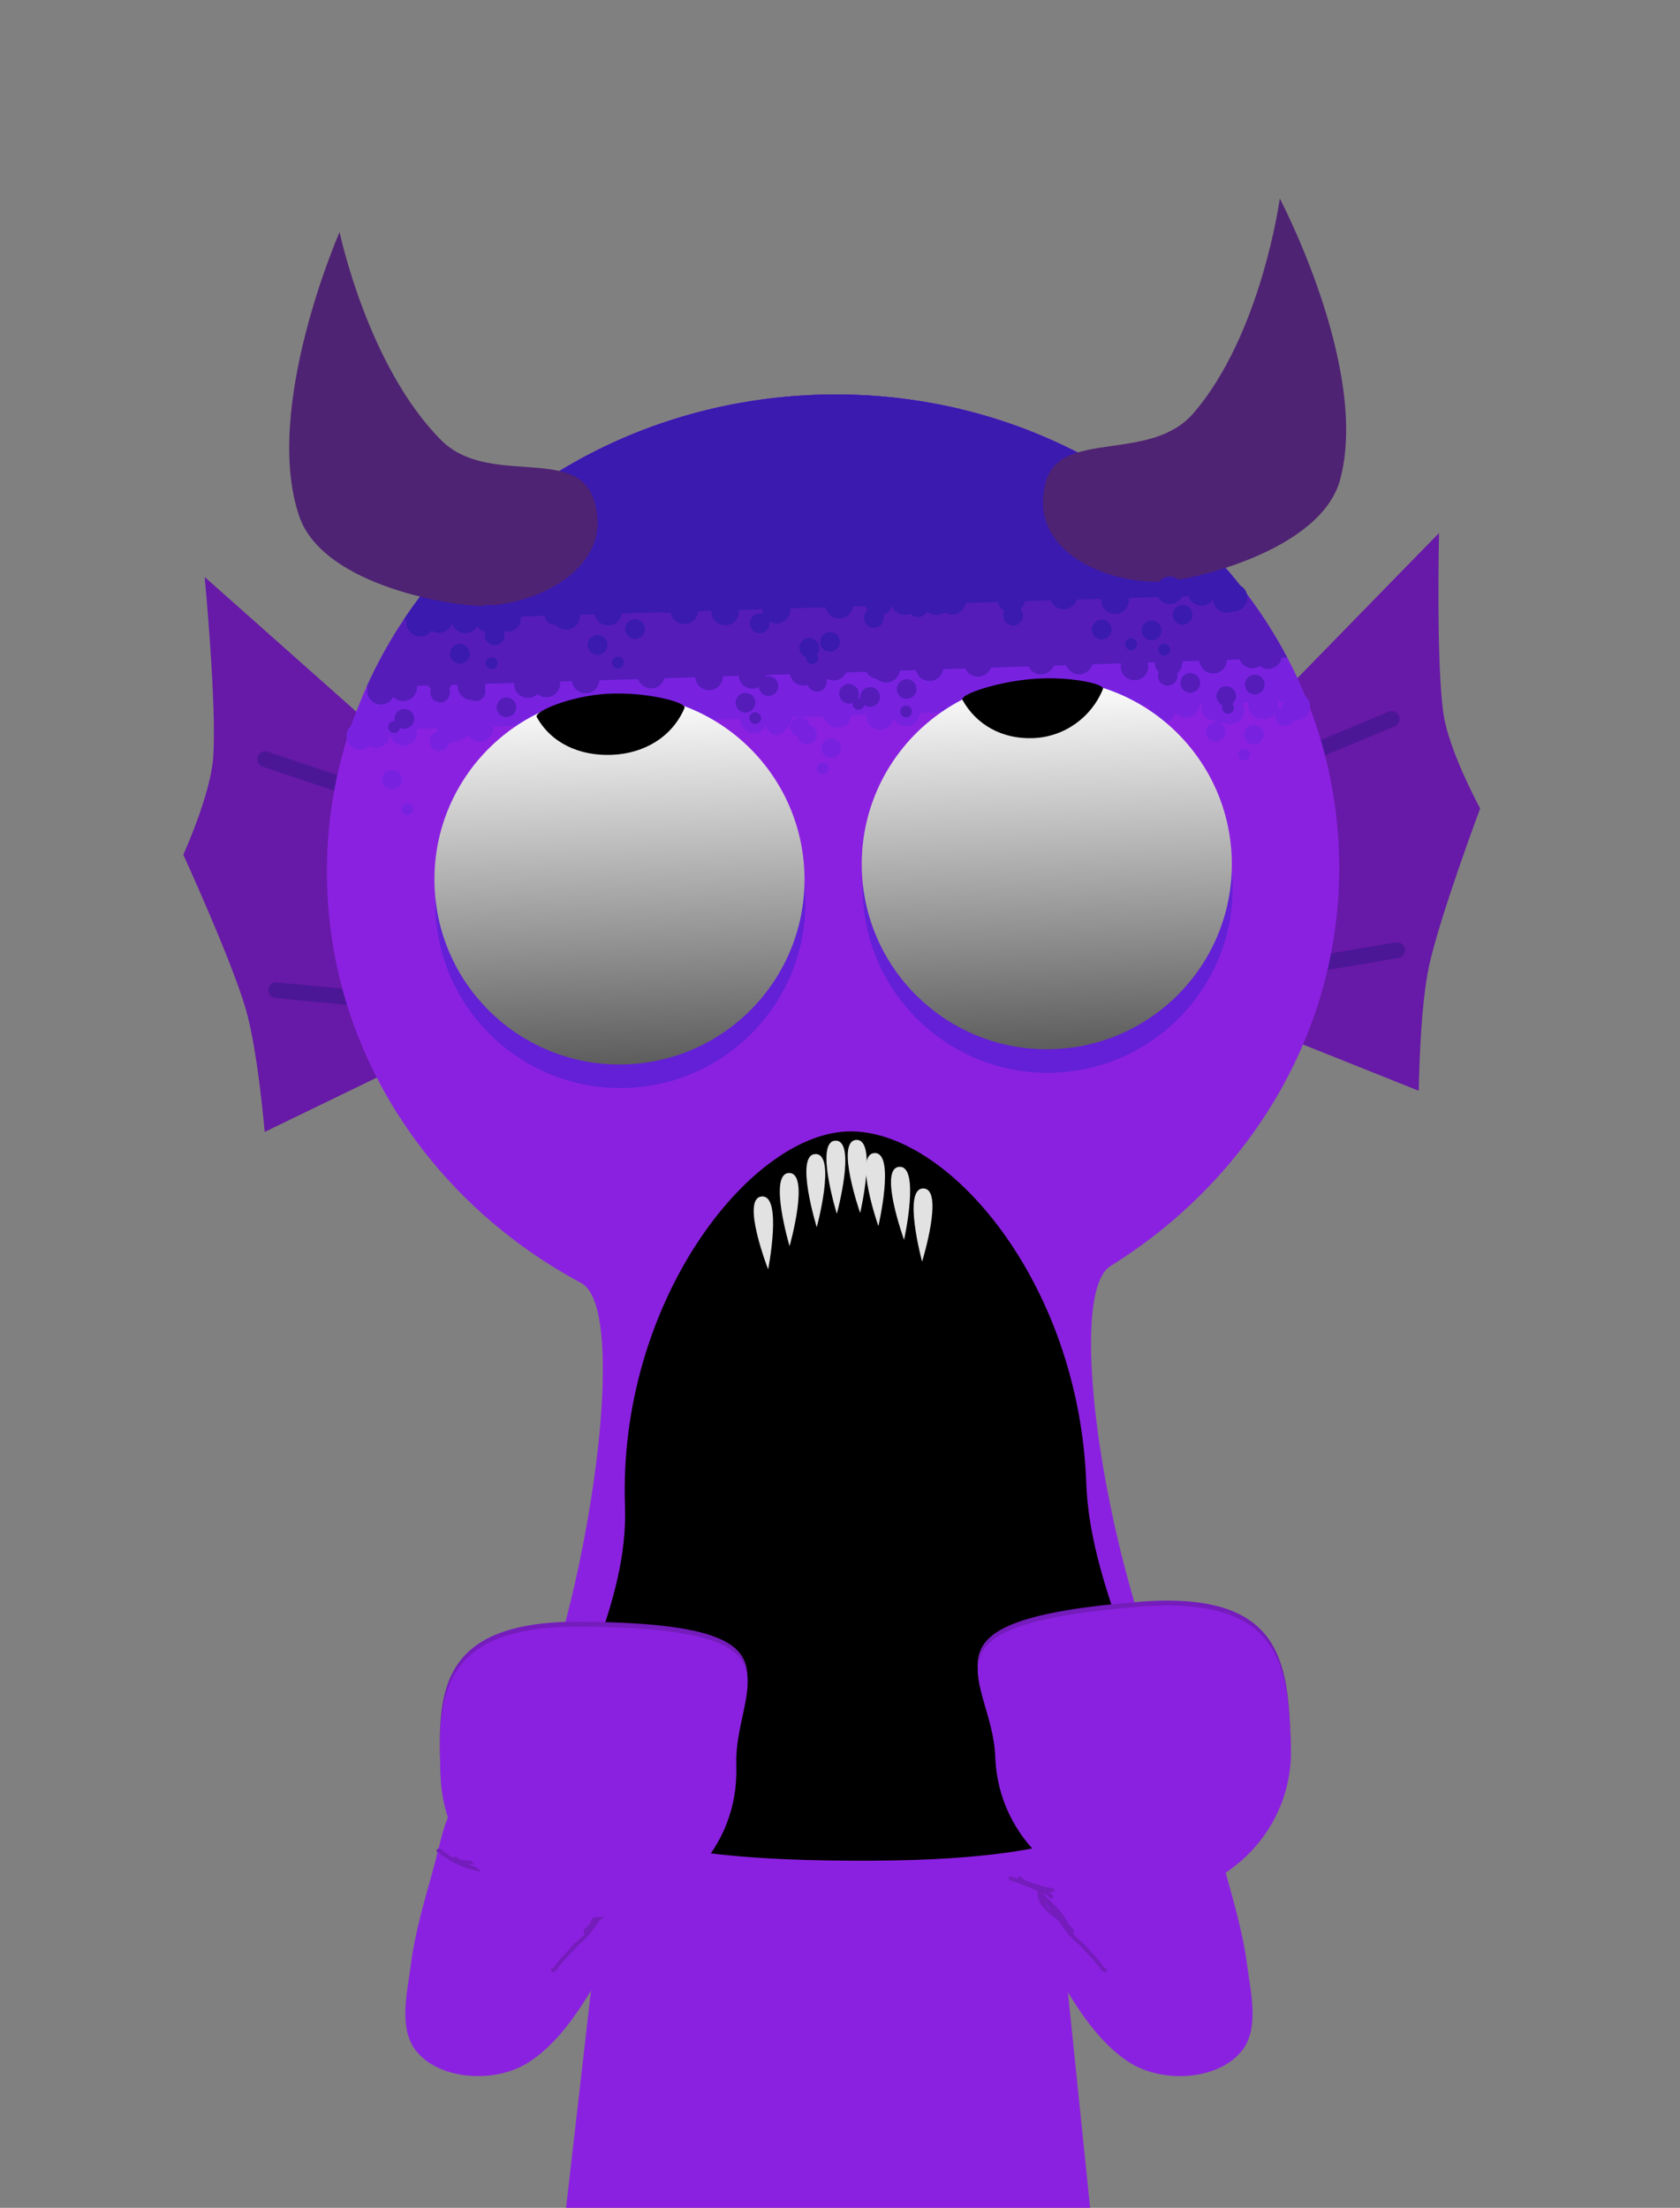 <svg version="1.1" xmlns="http://www.w3.org/2000/svg" xmlns:xlink="http://www.w3.org/1999/xlink" width="213.182" height="280.185" viewBox="0,0,213.182,280.185"><rect x="0" y="0" width="213.182" height="280.185" fill="#808080" stroke="none"/><defs><linearGradient x1="292.295" y1="127.031" x2="293.969" y2="173.963" gradientUnits="userSpaceOnUse" id="color-1"><stop offset="0" stop-color="#ffffff"/><stop offset="1" stop-color="#5d5d5d"/></linearGradient><linearGradient x1="346.519" y1="125.097" x2="348.193" y2="172.029" gradientUnits="userSpaceOnUse" id="color-2"><stop offset="0" stop-color="#ffffff"/><stop offset="1" stop-color="#5d5d5d"/></linearGradient></defs><g transform="translate(-214.524,-38.888)"><g stroke-miterlimit="10"><path d="M272.11,268.261c0.691,-2.745 3.736,-4.813 7.386,-4.813c3.235,0 5.994,1.624 7.061,3.904c0.026,0.072 0.055,0.141 0.091,0.206c0.343,0.622 6.733,-1.095 7.525,-0.843c2.35,0.749 3.724,2.883 4.721,4.735c1.238,2.302 -2.897,8.991 -4.22,11.081c-3.445,5.445 -7.015,14.217 -13.094,18.09c-4.361,2.779 -11.571,2.223 -14.419,-1.681c-2.096,-2.873 -0.891,-7.628 -0.515,-10.639c0.494,-3.951 1.659,-7.911 2.737,-11.79c1.149,-4.132 1.39,-6.407 2.725,-8.25z" fill="#8b21e0" stroke="none" stroke-width="0.5" stroke-linecap="butt"/><path d="M370.042,276.511c1.078,3.879 2.243,7.839 2.737,11.79c0.377,3.011 1.581,7.767 -0.515,10.639c-2.848,3.904 -10.058,4.46 -14.419,1.681c-6.079,-3.873 -9.649,-12.646 -13.094,-18.09c-1.322,-2.089 -5.458,-8.779 -4.22,-11.081c0.997,-1.853 2.372,-3.987 4.721,-4.735c0.792,-0.252 7.183,1.465 7.525,0.843c0.036,-0.065 0.065,-0.134 0.091,-0.206c1.067,-2.28 3.826,-3.904 7.061,-3.904c3.651,0 6.695,2.068 7.386,4.813c1.335,1.843 1.576,4.118 2.725,8.25z" fill="#8b21e0" stroke="none" stroke-width="0.5" stroke-linecap="butt"/><g stroke-linecap="butt"><path d="M286.352,319.072l15.143,-131.842l37.783,-0.158l13.574,132z" fill="#8b21e0" stroke="#000000" stroke-width="0"/><path d="M296.017,234.925c2.083,-18.14 5.478,-47.695 5.478,-47.695l37.783,-0.158c0,0 3.048,29.645 4.918,47.825c0.027,0.267 -48.239,0.548 -48.179,0.028z" fill="#7822e0" stroke="#000000" stroke-width="0"/><path d="M297.131,225.22c1.778,-15.479 4.363,-37.99 4.363,-37.99l37.783,-0.158c0,0 2.36,22.946 3.971,38.614c0.012,0.121 -46.151,-0.174 -46.117,-0.466z" fill="#551cba" stroke="#000000" stroke-width="0"/><path d="M298.099,216.799c1.472,-12.819 3.396,-29.569 3.396,-29.569l37.783,-0.158c0,0 1.798,17.489 3.155,30.684c0.006,0.055 -44.352,-0.805 -44.335,-0.958z" fill="#3a1aaf" stroke="#000000" stroke-width="0"/><path d="M298.125,217c0,-0.579 0.281,-1.092 0.714,-1.411c0.319,-0.433 0.832,-0.714 1.411,-0.714c0.967,0 1.75,0.783 1.75,1.75c0,0.579 -0.281,1.092 -0.714,1.411c-0.319,0.433 -0.832,0.714 -1.411,0.714c-0.967,0 -1.75,-0.783 -1.75,-1.75z" fill="#3a1aaf" stroke="none" stroke-width="0.5"/><path d="M338.5,217.625c0,-0.967 0.783,-1.75 1.75,-1.75c0.967,0 1.75,0.783 1.75,1.75c0,0.967 -0.783,1.75 -1.75,1.75c-0.967,0 -1.75,-0.783 -1.75,-1.75z" fill="#3a1aaf" stroke="none" stroke-width="0.5"/><path d="M331.75,217c0,-0.967 0.783,-1.75 1.75,-1.75c0.967,0 1.75,0.783 1.75,1.75c0,0.967 -0.783,1.75 -1.75,1.75c-0.967,0 -1.75,-0.783 -1.75,-1.75z" fill="#3a1aaf" stroke="none" stroke-width="0.5"/><path d="M325.5,217.5c0,-0.967 0.783,-1.75 1.75,-1.75c0.22,0 0.431,0.041 0.625,0.115c0.194,-0.074 0.405,-0.115 0.625,-0.115c0.967,0 1.75,0.783 1.75,1.75c0,0.967 -0.783,1.75 -1.75,1.75c-0.22,0 -0.431,-0.041 -0.625,-0.115c-0.194,0.074 -0.405,0.115 -0.625,0.115c-0.967,0 -1.75,-0.783 -1.75,-1.75z" fill="#3a1aaf" stroke="none" stroke-width="0.5"/><path d="M317,217.375c0,-0.967 0.783,-1.75 1.75,-1.75c0.22,0 0.431,0.041 0.625,0.115c0.194,-0.074 0.405,-0.115 0.625,-0.115c0.967,0 1.75,0.783 1.75,1.75c0,0.967 -0.783,1.75 -1.75,1.75c-0.22,0 -0.431,-0.041 -0.625,-0.115c-0.194,0.074 -0.405,0.115 -0.625,0.115c-0.967,0 -1.75,-0.783 -1.75,-1.75z" fill="#3a1aaf" stroke="none" stroke-width="0.5"/><path d="M313.25,217.125c0,-0.967 0.783,-1.75 1.75,-1.75c0.967,0 1.75,0.783 1.75,1.75c0,0.967 -0.783,1.75 -1.75,1.75c-0.967,0 -1.75,-0.783 -1.75,-1.75z" fill="#3a1aaf" stroke="none" stroke-width="0.5"/><path d="M306.5,217c0,-0.967 0.783,-1.75 1.75,-1.75c0.967,0 1.75,0.783 1.75,1.75c0,0.967 -0.783,1.75 -1.75,1.75c-0.967,0 -1.75,-0.783 -1.75,-1.75z" fill="#3a1aaf" stroke="none" stroke-width="0.5"/><path d="M302.625,217c0,-0.967 0.783,-1.75 1.75,-1.75c0.967,0 1.75,0.783 1.75,1.75c0,0.967 -0.783,1.75 -1.75,1.75c-0.967,0 -1.75,-0.783 -1.75,-1.75z" fill="#3a1aaf" stroke="none" stroke-width="0.5"/><path d="M297.125,225.125c0,-0.967 0.783,-1.75 1.75,-1.75c0.967,0 1.75,0.783 1.75,1.75c0,0.967 -0.783,1.75 -1.75,1.75c-0.967,0 -1.75,-0.783 -1.75,-1.75z" fill="#551cba" stroke="none" stroke-width="0.5"/><path d="M337.625,225.5c0,-0.967 0.783,-1.75 1.75,-1.75c0.437,0 0.837,0.16 1.144,0.426c0.28,-0.19 0.617,-0.301 0.981,-0.301c0.967,0 1.75,0.783 1.75,1.75c0,0.967 -0.783,1.75 -1.75,1.75c-0.437,0 -0.837,-0.16 -1.144,-0.426c-0.28,0.19 -0.617,0.301 -0.981,0.301c-0.967,0 -1.75,-0.783 -1.75,-1.75z" fill="#551cba" stroke="none" stroke-width="0.5"/><path d="M330.5,225.875c0,-0.967 0.783,-1.75 1.75,-1.75c0.788,0 1.455,0.521 1.674,1.238c0.283,-0.585 0.882,-0.988 1.576,-0.988c0.967,0 1.75,0.783 1.75,1.75c0,0.967 -0.783,1.75 -1.75,1.75c-0.788,0 -1.455,-0.521 -1.674,-1.238c-0.283,0.585 -0.882,0.988 -1.576,0.988c-0.967,0 -1.75,-0.783 -1.75,-1.75z" fill="#551cba" stroke="none" stroke-width="0.5"/><path d="M327,225.75c0,-0.967 0.783,-1.75 1.75,-1.75c0.967,0 1.75,0.783 1.75,1.75c0,0.967 -0.783,1.75 -1.75,1.75c-0.967,0 -1.75,-0.783 -1.75,-1.75z" fill="#551cba" stroke="none" stroke-width="0.5"/><path d="M316.25,225.125c0,-0.967 0.783,-1.75 1.75,-1.75c0.587,0 1.107,0.289 1.424,0.733c0.321,-0.372 0.796,-0.608 1.326,-0.608c0.761,0 1.409,0.486 1.65,1.165c0.272,-0.613 0.886,-1.04 1.6,-1.04c0.967,0 1.75,0.783 1.75,1.75c0,0.967 -0.783,1.75 -1.75,1.75c-0.761,0 -1.409,-0.486 -1.65,-1.165c-0.272,0.613 -0.886,1.04 -1.6,1.04c-0.587,0 -1.107,-0.289 -1.424,-0.733c-0.321,0.372 -0.796,0.608 -1.326,0.608c-0.967,0 -1.75,-0.783 -1.75,-1.75z" fill="#551cba" stroke="none" stroke-width="0.5"/><path d="M307.625,225c0,-0.967 0.783,-1.75 1.75,-1.75c0.805,0 1.484,0.544 1.688,1.285c0.204,-0.741 0.882,-1.285 1.688,-1.285c0.967,0 1.75,0.783 1.75,1.75c0,0.967 -0.783,1.75 -1.75,1.75c-0.805,0 -1.484,-0.544 -1.688,-1.285c-0.204,0.741 -0.882,1.285 -1.688,1.285c-0.967,0 -1.75,-0.783 -1.75,-1.75z" fill="#551cba" stroke="none" stroke-width="0.5"/><path d="M300.5,225.125c0,-0.967 0.783,-1.75 1.75,-1.75c0.659,0 1.232,0.364 1.531,0.902c0.275,-0.606 0.885,-1.027 1.594,-1.027c0.967,0 1.75,0.783 1.75,1.75c0,0.967 -0.783,1.75 -1.75,1.75c-0.659,0 -1.232,-0.364 -1.531,-0.902c-0.275,0.606 -0.885,1.027 -1.594,1.027c-0.967,0 -1.75,-0.783 -1.75,-1.75z" fill="#551cba" stroke="none" stroke-width="0.5"/><path d="M302.875,233.375c0.967,0 1.75,0.783 1.75,1.75c0,0.967 -0.783,1.75 -1.75,1.75c-0.558,0 -1.055,-0.261 -1.375,-0.667c-0.32,0.406 -0.817,0.667 -1.375,0.667c-0.458,0 -0.876,-0.176 -1.188,-0.465c-0.312,0.288 -0.729,0.465 -1.188,0.465c-0.967,0 -1.75,-0.783 -1.75,-1.75c0,-0.967 0.783,-1.75 1.75,-1.75c0.458,0 0.876,0.176 1.188,0.465c0.312,-0.288 0.729,-0.465 1.188,-0.465c0.558,0 1.055,0.261 1.375,0.667c0.32,-0.406 0.817,-0.667 1.375,-0.667z" fill="#7822e0" stroke="none" stroke-width="0.5"/><path d="M312.625,233.25c0.967,0 1.75,0.783 1.75,1.75c0,0.967 -0.783,1.75 -1.75,1.75c-0.275,0 -0.536,-0.064 -0.767,-0.177c-0.28,0.19 -0.618,0.302 -0.983,0.302c-0.737,0 -1.367,-0.455 -1.625,-1.099c-0.258,0.644 -0.888,1.099 -1.625,1.099c-0.967,0 -1.75,-0.783 -1.75,-1.75c0,-0.967 0.783,-1.75 1.75,-1.75c0.737,0 1.367,0.455 1.625,1.099c0.258,-0.644 0.888,-1.099 1.625,-1.099c0.275,0 0.536,0.064 0.767,0.177c0.28,-0.19 0.618,-0.302 0.983,-0.302z" fill="#7822e0" stroke="none" stroke-width="0.5"/><path d="M315.5,235.25c0,-0.967 0.783,-1.75 1.75,-1.75c0.967,0 1.75,0.783 1.75,1.75c0,0.967 -0.783,1.75 -1.75,1.75c-0.967,0 -1.75,-0.783 -1.75,-1.75z" fill="#7822e0" stroke="none" stroke-width="0.5"/><path d="M322.75,235.875c0,-0.967 0.783,-1.75 1.75,-1.75c0.967,0 1.75,0.783 1.75,1.75c0,0.967 -0.783,1.75 -1.75,1.75c-0.967,0 -1.75,-0.783 -1.75,-1.75z" fill="#7822e0" stroke="none" stroke-width="0.5"/><path d="M329.375,235.75c0,-0.967 0.783,-1.75 1.75,-1.75c0.967,0 1.75,0.783 1.75,1.75c0,0.967 -0.783,1.75 -1.75,1.75c-0.967,0 -1.75,-0.783 -1.75,-1.75z" fill="#7822e0" stroke="none" stroke-width="0.5"/><path d="M334.875,234.75c0,-0.967 0.783,-1.75 1.75,-1.75c0.967,0 1.75,0.783 1.75,1.75c0,0.967 -0.783,1.75 -1.75,1.75c-0.967,0 -1.75,-0.783 -1.75,-1.75z" fill="#7822e0" stroke="none" stroke-width="0.5"/><path d="M340,235c0,-0.967 0.783,-1.75 1.75,-1.75c0.967,0 1.75,0.783 1.75,1.75c0,0.967 -0.783,1.75 -1.75,1.75c-0.967,0 -1.75,-0.783 -1.75,-1.75z" fill="#7822e0" stroke="none" stroke-width="0.5"/><path d="M301.167,220.833c0,-0.69 0.56,-1.25 1.25,-1.25c0.69,0 1.25,0.56 1.25,1.25c0,0.69 -0.56,1.25 -1.25,1.25c-0.69,0 -1.25,-0.56 -1.25,-1.25z" fill="#3a1aaf" stroke="none" stroke-width="0.5"/><path d="M305.5,217.833c0,-0.69 0.56,-1.25 1.25,-1.25c0.69,0 1.25,0.56 1.25,1.25c0,0.69 -0.56,1.25 -1.25,1.25c-0.69,0 -1.25,-0.56 -1.25,-1.25z" fill="#3a1aaf" stroke="none" stroke-width="0.5"/><path d="M311.667,217.333c0,-0.69 0.56,-1.25 1.25,-1.25c0.69,0 1.25,0.56 1.25,1.25c0,0.69 -0.56,1.25 -1.25,1.25c-0.69,0 -1.25,-0.56 -1.25,-1.25z" fill="#3a1aaf" stroke="none" stroke-width="0.5"/><path d="M314.667,220c0,-0.69 0.56,-1.25 1.25,-1.25c0.69,0 1.25,0.56 1.25,1.25c0,0.69 -0.56,1.25 -1.25,1.25c-0.69,0 -1.25,-0.56 -1.25,-1.25z" fill="#3a1aaf" stroke="none" stroke-width="0.5"/><path d="M323.25,221.083c0.69,0 1.25,0.56 1.25,1.25c0,0.69 -0.56,1.25 -1.25,1.25c-0.289,0 -0.556,-0.098 -0.767,-0.263c-0.22,0.358 -0.615,0.597 -1.066,0.597c-0.69,0 -1.25,-0.56 -1.25,-1.25c0,-0.69 0.56,-1.25 1.25,-1.25c0.289,0 0.556,0.098 0.767,0.263c0.22,-0.358 0.615,-0.597 1.066,-0.597z" fill="#3a1aaf" stroke="none" stroke-width="0.5"/><path d="M328,218.5c0,-0.69 0.56,-1.25 1.25,-1.25c0.69,0 1.25,0.56 1.25,1.25c0,0.69 -0.56,1.25 -1.25,1.25c-0.69,0 -1.25,-0.56 -1.25,-1.25z" fill="#3a1aaf" stroke="none" stroke-width="0.5"/><path d="M333.667,218.167c0,-0.69 0.56,-1.25 1.25,-1.25c0.69,0 1.25,0.56 1.25,1.25c0,0.69 -0.56,1.25 -1.25,1.25c-0.69,0 -1.25,-0.56 -1.25,-1.25z" fill="#3a1aaf" stroke="none" stroke-width="0.5"/><path d="M339.833,222.333c0,0.69 -0.56,1.25 -1.25,1.25c-0.542,0 -1.004,-0.345 -1.177,-0.827c-0.25,-0.229 -0.407,-0.557 -0.407,-0.923c0,-0.69 0.56,-1.25 1.25,-1.25c0.542,0 1.004,0.345 1.177,0.827c0.25,0.229 0.407,0.557 0.407,0.923z" fill="#3a1aaf" stroke="none" stroke-width="0.5"/><path d="M298.667,226.167c0,-0.69 0.56,-1.25 1.25,-1.25c0.69,0 1.25,0.56 1.25,1.25c0,0.69 -0.56,1.25 -1.25,1.25c-0.69,0 -1.25,-0.56 -1.25,-1.25z" fill="#551cba" stroke="none" stroke-width="0.5"/><path d="M303.5,231.167c0,-0.69 0.56,-1.25 1.25,-1.25c0.69,0 1.25,0.56 1.25,1.25c0,0.69 -0.56,1.25 -1.25,1.25c-0.69,0 -1.25,-0.56 -1.25,-1.25z" fill="#551cba" stroke="none" stroke-width="0.5"/><path d="M309.384,228.206c0.96,0.8 0.16,1.761 0.16,1.761l-0.833,1c0,0 -0.8,0.96 -1.761,0.16c-0.96,-0.8 -0.16,-1.761 -0.16,-1.761l0.833,-1c0,0 0.8,-0.96 1.761,-0.16z" fill="#551cba" stroke="none" stroke-width="0.5"/><path d="M313.917,224.75c0.69,0 1.25,0.56 1.25,1.25c0,0.69 -0.56,1.25 -1.25,1.25c-0.237,0 -0.458,-0.066 -0.647,-0.18c-0.061,0.009 -0.123,0.014 -0.186,0.014c-0.69,0 -1.25,-0.56 -1.25,-1.25c0,-0.69 0.56,-1.25 1.25,-1.25c0.237,0 0.458,0.066 0.647,0.18c0.061,-0.009 0.123,-0.014 0.186,-0.014z" fill="#551cba" stroke="none" stroke-width="0.5"/><path d="M320.833,229.167c0,-0.69 0.56,-1.25 1.25,-1.25c0.69,0 1.25,0.56 1.25,1.25c0,0.69 -0.56,1.25 -1.25,1.25c-0.69,0 -1.25,-0.56 -1.25,-1.25z" fill="#551cba" stroke="none" stroke-width="0.5"/><path d="M323.667,230.333c0,-0.69 0.56,-1.25 1.25,-1.25c0.69,0 1.25,0.56 1.25,1.25c0,0.69 -0.56,1.25 -1.25,1.25c-0.69,0 -1.25,-0.56 -1.25,-1.25z" fill="#551cba" stroke="none" stroke-width="0.5"/><path d="M329.167,226.833c0,-0.69 0.56,-1.25 1.25,-1.25c0.69,0 1.25,0.56 1.25,1.25c0,0.69 -0.56,1.25 -1.25,1.25c-0.69,0 -1.25,-0.56 -1.25,-1.25z" fill="#551cba" stroke="none" stroke-width="0.5"/><path d="M333,225.833c0,-0.69 0.56,-1.25 1.25,-1.25c0.69,0 1.25,0.56 1.25,1.25c0,0.69 -0.56,1.25 -1.25,1.25c-0.69,0 -1.25,-0.56 -1.25,-1.25z" fill="#551cba" stroke="none" stroke-width="0.5"/><path d="M340.5,230.833c0,-0.69 0.56,-1.25 1.25,-1.25c0.69,0 1.25,0.56 1.25,1.25c0,0.69 -0.56,1.25 -1.25,1.25c-0.69,0 -1.25,-0.56 -1.25,-1.25z" fill="#551cba" stroke="none" stroke-width="0.5"/><path d="M299,238.833c0,-0.69 0.56,-1.25 1.25,-1.25c0.69,0 1.25,0.56 1.25,1.25c0,0.69 -0.56,1.25 -1.25,1.25c-0.69,0 -1.25,-0.56 -1.25,-1.25z" fill="#7822e0" stroke="none" stroke-width="0.5"/><path d="M307.583,234.75c0.69,0 1.25,0.56 1.25,1.25c0,0.69 -0.56,1.25 -1.25,1.25c-0.192,0 -0.374,-0.043 -0.536,-0.12c-0.216,0.179 -0.494,0.287 -0.797,0.287c-0.69,0 -1.25,-0.56 -1.25,-1.25c0,-0.69 0.56,-1.25 1.25,-1.25c0.192,0 0.374,0.043 0.536,0.12c0.216,-0.179 0.494,-0.287 0.797,-0.287z" fill="#7822e0" stroke="none" stroke-width="0.5"/><path d="M314.667,239c0,-0.69 0.56,-1.25 1.25,-1.25c0.69,0 1.25,0.56 1.25,1.25c0,0.69 -0.56,1.25 -1.25,1.25c-0.69,0 -1.25,-0.56 -1.25,-1.25z" fill="#7822e0" stroke="none" stroke-width="0.5"/><path d="M320.833,242.5c0,-0.69 0.56,-1.25 1.25,-1.25c0.69,0 1.25,0.56 1.25,1.25c0,0.69 -0.56,1.25 -1.25,1.25c-0.69,0 -1.25,-0.56 -1.25,-1.25z" fill="#7822e0" stroke="none" stroke-width="0.5"/><path d="M320.833,235c0,-0.69 0.56,-1.25 1.25,-1.25c0.69,0 1.25,0.56 1.25,1.25c0,0.69 -0.56,1.25 -1.25,1.25c-0.69,0 -1.25,-0.56 -1.25,-1.25z" fill="#7822e0" stroke="none" stroke-width="0.5"/><path d="M326,236.167c0,-0.69 0.56,-1.25 1.25,-1.25c0.69,0 1.25,0.56 1.25,1.25c0,0.69 -0.56,1.25 -1.25,1.25c-0.69,0 -1.25,-0.56 -1.25,-1.25z" fill="#7822e0" stroke="none" stroke-width="0.5"/><path d="M331.5,236.167c0,-0.69 0.56,-1.25 1.25,-1.25c0.69,0 1.25,0.56 1.25,1.25c0,0.69 -0.56,1.25 -1.25,1.25c-0.69,0 -1.25,-0.56 -1.25,-1.25z" fill="#7822e0" stroke="none" stroke-width="0.5"/><path d="M339.25,239.25c0.69,0 1.25,0.56 1.25,1.25c0,0.69 -0.56,1.25 -1.25,1.25c-0.566,0 -1.044,-0.376 -1.198,-0.893c-0.198,0.429 -0.632,0.726 -1.135,0.726c-0.69,0 -1.25,-0.56 -1.25,-1.25c0,-0.69 0.56,-1.25 1.25,-1.25c0.566,0 1.044,0.376 1.198,0.893c0.198,-0.429 0.632,-0.726 1.135,-0.726z" fill="#7822e0" stroke="none" stroke-width="0.5"/><path d="M340,235.333c0,-0.69 0.56,-1.25 1.25,-1.25c0.69,0 1.25,0.56 1.25,1.25c0,0.69 -0.56,1.25 -1.25,1.25c-0.69,0 -1.25,-0.56 -1.25,-1.25z" fill="#7822e0" stroke="none" stroke-width="0.5"/><path d="M301,223c0,-0.414 0.336,-0.75 0.75,-0.75c0.414,0 0.75,0.336 0.75,0.75c0,0.414 -0.336,0.75 -0.75,0.75c-0.414,0 -0.75,-0.336 -0.75,-0.75z" fill="#3a1aaf" stroke="none" stroke-width="0.5"/><path d="M321.667,225c0,-0.414 0.336,-0.75 0.75,-0.75c0.414,0 0.75,0.336 0.75,0.75c0,0.414 -0.336,0.75 -0.75,0.75c-0.414,0 -0.75,-0.336 -0.75,-0.75z" fill="#3a1aaf" stroke="none" stroke-width="0.5"/><path d="M338.667,224.667c0,-0.414 0.336,-0.75 0.75,-0.75c0.414,0 0.75,0.336 0.75,0.75c0,0.414 -0.336,0.75 -0.75,0.75c-0.414,0 -0.75,-0.336 -0.75,-0.75z" fill="#3a1aaf" stroke="none" stroke-width="0.5"/><path d="M302.833,233.5c0,-0.414 0.336,-0.75 0.75,-0.75c0.414,0 0.75,0.336 0.75,0.75c0,0.414 -0.336,0.75 -0.75,0.75c-0.414,0 -0.75,-0.336 -0.75,-0.75z" fill="#551cba" stroke="none" stroke-width="0.5"/><path d="M322.5,233.333c0,-0.414 0.336,-0.75 0.75,-0.75c0.414,0 0.75,0.336 0.75,0.75c0,0.414 -0.336,0.75 -0.75,0.75c-0.414,0 -0.75,-0.336 -0.75,-0.75z" fill="#551cba" stroke="none" stroke-width="0.5"/><path d="M341.333,235c0,-0.414 0.336,-0.75 0.75,-0.75c0.414,0 0.75,0.336 0.75,0.75c0,0.414 -0.336,0.75 -0.75,0.75c-0.414,0 -0.75,-0.336 -0.75,-0.75z" fill="#551cba" stroke="none" stroke-width="0.5"/><path d="M301.667,241.333c0,-0.414 0.336,-0.75 0.75,-0.75c0.414,0 0.75,0.336 0.75,0.75c0,0.414 -0.336,0.75 -0.75,0.75c-0.414,0 -0.75,-0.336 -0.75,-0.75z" fill="#7822e0" stroke="none" stroke-width="0.5"/><path d="M314.5,244.167c0,-0.414 0.336,-0.75 0.75,-0.75c0.414,0 0.75,0.336 0.75,0.75c0,0.414 -0.336,0.75 -0.75,0.75c-0.414,0 -0.75,-0.336 -0.75,-0.75z" fill="#7822e0" stroke="none" stroke-width="0.5"/><path d="M338,245.167c0,-0.414 0.336,-0.75 0.75,-0.75c0.414,0 0.75,0.336 0.75,0.75c0,0.414 -0.336,0.75 -0.75,0.75c-0.414,0 -0.75,-0.336 -0.75,-0.75z" fill="#7822e0" stroke="none" stroke-width="0.5"/></g><path d="M214.524,306.613v-267.725h213.182v267.725z" fill="none" stroke="none" stroke-width="0" stroke-linecap="butt"/><path d="" fill="none" stroke="#000000" stroke-width="2" stroke-linecap="round"/><path d="M348.093,279.76c-0.177,0.177 -0.354,0 -0.354,0l-0.303,-0.307c-0.19,-0.093 -0.382,-0.186 -0.577,-0.278c0.171,0.175 0.346,0.361 0.524,0.556l0.042,0.009c0.967,0.967 2.149,2.036 2.66,3.306c0.27,0.23 0.506,0.462 0.681,0.7l0.064,0.315c0,0 0.017,0.185 -0.138,0.251c0.369,0.418 0.749,0.777 1.136,1.028c0.982,1.099 2.084,2.126 2.905,3.355l0.103,-0.011c0,0 0.234,0.088 0.146,0.322c-0.088,0.234 -0.322,0.146 -0.322,0.146l-0.342,-0.179c-0.795,-1.194 -1.873,-2.181 -2.818,-3.256c-0.982,-0.672 -1.9,-1.951 -2.721,-3.14c-1.238,-0.942 -2.595,-1.909 -2.614,-3.492c0,0 0,-0.117 0.08,-0.191c-0.915,-0.413 -1.867,-0.803 -2.801,-1.138c-0.146,-0.036 -0.294,-0.07 -0.444,-0.101l-0.364,-0.18c0,0 -0.01,-0.005 -0.025,-0.015c-0.041,-0.026 -0.093,-0.072 -0.11,-0.143c-0.013,-0.044 -0.012,-0.098 0.016,-0.161c0.025,-0.064 0.063,-0.103 0.103,-0.125c0.063,-0.038 0.131,-0.034 0.179,-0.023c0.018,0.003 0.029,0.007 0.029,0.007c0.235,0.079 0.471,0.162 0.709,0.247c0.043,0.01 0.086,0.02 0.128,0.03c-0.013,-0.062 -0.004,-0.14 0.073,-0.217c0.177,-0.177 0.354,0 0.354,0c0.235,0.235 0.509,0.421 0.808,0.574c1.045,0.336 2.064,0.711 3.213,0.855c0,0 0.248,0.031 0.217,0.279c-0.031,0.248 -0.279,0.217 -0.279,0.217c-0.022,-0.003 -0.043,-0.005 -0.065,-0.008c-0.05,0.013 -0.091,0.009 -0.091,0.009l-0.314,-0.026c0.049,0.025 0.098,0.049 0.147,0.074l0.364,0.359c0,0 0.177,0.177 0,0.354zM347.707,281.056c-0.183,-0.24 -0.409,-0.446 -0.625,-0.653c0.218,0.331 0.507,0.638 0.83,0.929c-0.069,-0.095 -0.137,-0.187 -0.205,-0.276z" fill="#751cbd" stroke="none" stroke-width="0.5" stroke-linecap="butt"/><path d="M272.521,274.573l0.134,0.139c0.076,0.054 0.151,0.103 0.224,0.15c1.019,0.179 2.153,0.113 3.063,0.491l0.235,-0.02c0,0 0.25,0 0.25,0.25c0,0.25 -0.25,0.25 -0.25,0.25l-0.432,-0.02c-0.531,-0.235 -1.11,-0.319 -1.696,-0.377c0.024,0.03 0.043,0.07 0.047,0.119c1.461,0.472 2.988,0.672 4.772,0.918c1.414,0.195 2.881,0.529 4.309,0.528h0.333c0,0 0.25,0 0.25,0.25c0,0.25 -0.25,0.25 -0.25,0.25h-0.333c-1.453,-0.002 -2.938,-0.334 -4.377,-0.532c-2.617,-0.361 -4.71,-0.638 -6.829,-1.774c-0.18,-0.088 -0.371,-0.199 -0.562,-0.321c-0.291,-0.177 -0.584,-0.372 -0.88,-0.587c0,0 -0.068,-0.049 -0.096,-0.13c-0.091,-0.075 -0.177,-0.149 -0.256,-0.219l-0.001,0.063c0,0 -0.25,0 -0.25,-0.25c0,-0.25 0.25,-0.25 0.25,-0.25l0.333,0.063c0.143,0.128 0.322,0.279 0.517,0.433c0.093,0.01 0.161,0.077 0.161,0.077c0.102,0.103 0.21,0.194 0.324,0.274c0.089,0.056 0.177,0.11 0.265,0.162c0.107,0.057 0.217,0.106 0.331,0.149c0.012,-0.028 0.032,-0.057 0.06,-0.085c0.177,-0.177 0.354,-0 0.354,-0z" fill="#751cbd" stroke="none" stroke-width="0.5" stroke-linecap="butt"/><path d="M291.334,279.407l0.364,-0.359c0.049,-0.025 0.098,-0.049 0.147,-0.074l-0.314,0.026c0,0 -0.041,0.003 -0.091,-0.009c-0.021,0.003 -0.043,0.006 -0.065,0.008c0,0 -0.248,0.031 -0.279,-0.217c-0.031,-0.248 0.217,-0.279 0.217,-0.279c1.149,-0.144 2.168,-0.519 3.213,-0.855c0.299,-0.153 0.573,-0.339 0.808,-0.574c0,0 0.177,-0.177 0.354,0c0.077,0.077 0.087,0.154 0.073,0.217c0.043,-0.01 0.085,-0.021 0.128,-0.03c0.238,-0.085 0.475,-0.168 0.709,-0.247c0,0 0.011,-0.004 0.029,-0.007c0.048,-0.011 0.116,-0.015 0.179,0.023c0.04,0.022 0.078,0.061 0.103,0.125c0.028,0.063 0.029,0.117 0.016,0.161c-0.018,0.071 -0.069,0.117 -0.11,0.143c-0.015,0.01 -0.025,0.015 -0.025,0.015l-0.364,0.18c-0.15,0.031 -0.298,0.065 -0.444,0.101c-0.934,0.335 -1.886,0.725 -2.801,1.138c0.08,0.074 0.08,0.191 0.08,0.191c-0.019,1.584 -1.375,2.55 -2.614,3.492c-0.822,1.189 -1.739,2.468 -2.721,3.14c-0.944,1.075 -2.023,2.061 -2.818,3.256l-0.342,0.179c0,0 -0.234,0.088 -0.322,-0.146c-0.088,-0.234 0.146,-0.322 0.146,-0.322l0.103,0.011c0.821,-1.229 1.923,-2.256 2.905,-3.355c0.387,-0.25 0.767,-0.61 1.136,-1.028c-0.155,-0.066 -0.138,-0.251 -0.138,-0.251l0.064,-0.315c0.176,-0.238 0.411,-0.47 0.681,-0.7c0.51,-1.27 1.692,-2.338 2.66,-3.306l0.042,-0.009c0.178,-0.195 0.354,-0.381 0.524,-0.556c-0.195,0.092 -0.387,0.185 -0.577,0.278l-0.303,0.307c0,0 -0.177,0.177 -0.354,0c-0.177,-0.177 0,-0.354 0,-0.354zM291.516,281.332c0.323,-0.291 0.612,-0.598 0.83,-0.929c-0.216,0.207 -0.443,0.413 -0.625,0.653c-0.067,0.089 -0.136,0.181 -0.205,0.276z" fill="#751cbd" stroke="none" stroke-width="0.5" stroke-linecap="butt"/><path d="M367.26,274.573c0.029,0.029 0.048,0.057 0.06,0.085c0.113,-0.043 0.224,-0.092 0.331,-0.149c0.088,-0.052 0.177,-0.107 0.265,-0.162c0.113,-0.08 0.222,-0.171 0.324,-0.274c0,0 0.067,-0.067 0.161,-0.077c0.195,-0.154 0.373,-0.305 0.517,-0.433l0.333,-0.063c0,0 0.25,0 0.25,0.25c0,0.25 -0.25,0.25 -0.25,0.25l-0.001,-0.063c-0.079,0.07 -0.165,0.144 -0.256,0.219c-0.029,0.081 -0.096,0.13 -0.096,0.13c-0.296,0.215 -0.588,0.41 -0.88,0.587c-0.191,0.123 -0.382,0.233 -0.562,0.321c-2.119,1.135 -4.211,1.413 -6.829,1.774c-1.439,0.198 -2.924,0.531 -4.377,0.532h-0.333c0,0 -0.25,0 -0.25,-0.25c0,-0.25 0.25,-0.25 0.25,-0.25h0.333c1.428,0.002 2.894,-0.333 4.309,-0.528c1.784,-0.246 3.311,-0.445 4.772,-0.918c0.003,-0.049 0.022,-0.088 0.047,-0.119c-0.586,0.059 -1.165,0.143 -1.696,0.377l-0.432,0.02c0,0 -0.25,0 -0.25,-0.25c0,-0.25 0.25,-0.25 0.25,-0.25l0.235,0.02c0.91,-0.378 2.044,-0.313 3.063,-0.491c0.074,-0.046 0.148,-0.096 0.224,-0.15l0.134,-0.139c0,0 0.177,-0.177 0.354,0z" fill="#751cbd" stroke="none" stroke-width="0.5" stroke-linecap="butt"/><g><g><g><path d="M374.905,129.303l22.224,-22.774c0,0 -0.389,16.585 0.567,22.985c0.709,4.752 4.652,11.968 4.652,11.968c0,0 -5.109,13.656 -6.496,20.032c-1.176,5.407 -1.297,15.799 -1.297,15.799l-21.408,-8.557z" fill="#6719a7" stroke="#000000" stroke-width="0" stroke-linecap="round"/><path d="M391.808,159.474l-11.886,2.007" fill="none" stroke="#4b1797" stroke-width="2" stroke-linecap="round"/><path d="M379.158,135.13l11.956,-4.999" fill="none" stroke="#4b1797" stroke-width="2" stroke-linecap="round"/><path d="M268.853,172.477l-20.743,10.06c0,0 -0.861,-10.356 -2.419,-15.666c-1.838,-6.261 -7.907,-19.519 -7.907,-19.519c0,0 3.418,-7.479 3.787,-12.269c0.497,-6.453 -1.073,-22.967 -1.073,-22.967l23.791,21.133z" fill="#6719a7" stroke="#000000" stroke-width="0" stroke-linecap="round"/><path d="M261.578,165.702l-11.999,-1.155" fill="none" stroke="#4b1797" stroke-width="2" stroke-linecap="round"/><path d="M260.462,139.364l-12.281,-4.134" fill="none" stroke="#4b1797" stroke-width="2" stroke-linecap="round"/><path d="M256.038,151.545c-1.187,-33.281 26.592,-61.285 62.047,-62.55c35.455,-1.265 65.159,24.689 66.346,57.97c0.778,21.806 -10.88,41.347 -28.984,52.585c-4.533,2.814 -2.371,23.697 2.647,41.367c5.529,19.468 12.282,35.756 -33.899,36.176c-48.229,0.439 -42.493,-14.352 -37.645,-33.431c4.461,-17.555 6.52,-39.387 1.719,-41.958c-18.628,-9.976 -31.458,-28.519 -32.23,-50.16z" fill="#8b21e0" stroke="#000000" stroke-width="0" stroke-linecap="butt"/><path d="M258.797,131.66c8.377,-23.059 31.85,-41.687 59.287,-42.665c28.269,-1.008 52.883,15.288 62.3,38.804c0.017,0.044 -121.608,3.917 -121.587,3.861z" fill="#7822e0" stroke="#000000" stroke-width="0" stroke-linecap="butt"/><path d="M261.028,126.084c9.438,-21.032 31.207,-36.168 57.057,-37.09c26.025,-0.928 48.952,12.809 59.776,33.345c0.048,0.092 -116.901,3.897 -116.833,3.744z" fill="#551cba" stroke="#000000" stroke-width="0" stroke-linecap="butt"/><path d="M265.756,117.527c10.957,-16.477 30.14,-27.741 52.329,-28.533c21.482,-0.766 40.853,8.46 53.049,23.254c0.547,0.664 1.08,1.339 1.598,2.025c0.048,0.063 -107.033,3.341 -106.975,3.254z" fill="#3a1aaf" stroke="#000000" stroke-width="0" stroke-linecap="butt"/><path d="M269.773,154.328c-0.462,-12.96 9.669,-23.84 22.629,-24.303c12.96,-0.462 23.84,9.669 24.303,22.629c0.462,12.96 -9.669,23.84 -22.629,24.303c-12.96,0.462 -23.84,-9.669 -24.303,-22.629z" fill="#6320d7" stroke="#000000" stroke-width="0" stroke-linecap="butt"/><path d="M348.3,175.022c-12.96,0.462 -23.84,-9.669 -24.303,-22.629c-0.462,-12.96 9.669,-23.84 22.629,-24.303c12.96,-0.462 23.84,9.669 24.303,22.629c0.462,12.96 -9.669,23.84 -22.629,24.303z" fill="#6320d7" stroke="#000000" stroke-width="0" stroke-linecap="butt"/><path d="M289.768,102.005c3.012,8.202 -5.975,13.49 -13.929,13.774c-3.16,0.113 -20.238,-2.33 -23.34,-11.37c-4.705,-13.714 5.117,-36.076 5.117,-36.076c0,0 3.557,17.059 12.898,26.422c5.874,5.888 16.878,0.784 19.253,7.25z" fill="#4f2373" stroke="#000000" stroke-width="0" stroke-linecap="butt"/><path d="M365.939,91.351c8.65,-10.005 10.983,-27.274 10.983,-27.274c0,0 11.391,21.605 7.675,35.62c-2.45,9.238 -19.31,12.891 -22.47,13.004c-7.954,0.284 -17.295,-4.351 -14.875,-12.746c1.908,-6.619 13.248,-2.312 18.688,-8.604z" fill="#4f2373" stroke="#000000" stroke-width="0" stroke-linecap="butt"/><path d="M276.046,119.572c-0.006,-0.172 0.023,-0.337 0.08,-0.488c-0.432,-0.108 -0.803,-0.378 -1.041,-0.743c-0.288,0.519 -0.833,0.878 -1.469,0.901c-0.812,0.029 -1.515,-0.501 -1.738,-1.244c-0.224,0.674 -0.848,1.17 -1.599,1.197c-0.367,0.013 -0.711,-0.088 -0.999,-0.271c-0.305,0.425 -0.797,0.71 -1.361,0.73c-0.966,0.034 -1.777,-0.721 -1.811,-1.687c-0.034,-0.966 0.721,-1.777 1.687,-1.811c0.367,-0.013 0.711,0.088 0.999,0.271c0.305,-0.425 0.797,-0.71 1.361,-0.73c0.812,-0.029 1.515,0.501 1.738,1.244c0.224,-0.674 0.848,-1.17 1.599,-1.197c0.636,-0.023 1.205,0.297 1.529,0.794c0.288,-0.519 0.833,-0.878 1.469,-0.901c0.448,-0.016 0.863,0.138 1.182,0.404c0.3,-0.288 0.702,-0.471 1.15,-0.487c0.966,-0.034 1.777,0.721 1.811,1.687c0.034,0.966 -0.721,1.777 -1.687,1.811c-0.18,0.006 -0.355,-0.015 -0.521,-0.06c0.071,0.149 0.113,0.315 0.119,0.491c0.025,0.69 -0.515,1.269 -1.205,1.294c-0.69,0.025 -1.269,-0.515 -1.294,-1.205z" fill="#3a1aaf" stroke="none" stroke-width="0.5" stroke-linecap="butt"/><path d="M283.625,116.967c-0.025,-0.69 0.515,-1.269 1.205,-1.294c0.137,-0.005 0.269,0.012 0.393,0.049c0.293,-0.258 0.673,-0.42 1.094,-0.435c0.966,-0.034 1.777,0.721 1.811,1.687c0.034,0.966 -0.721,1.777 -1.687,1.811c-0.56,0.02 -1.067,-0.225 -1.402,-0.623c-0.04,0.005 -0.08,0.009 -0.121,0.01c-0.69,0.025 -1.269,-0.515 -1.294,-1.205z" fill="#3a1aaf" stroke="none" stroke-width="0.5" stroke-linecap="butt"/><path d="M289.948,116.575c-0.034,-0.966 0.721,-1.777 1.687,-1.811c0.966,-0.034 1.777,0.721 1.811,1.687c0.034,0.966 -0.721,1.777 -1.687,1.811c-0.966,0.034 -1.777,-0.721 -1.811,-1.687z" fill="#3a1aaf" stroke="none" stroke-width="0.5" stroke-linecap="butt"/><path d="M297.913,115.457c-0.025,-0.69 0.515,-1.269 1.205,-1.294c0.535,-0.019 1.004,0.302 1.199,0.769c0.276,-0.206 0.614,-0.333 0.984,-0.346c0.966,-0.034 1.777,0.721 1.811,1.687c0.034,0.966 -0.721,1.777 -1.687,1.811c-0.907,0.032 -1.677,-0.631 -1.796,-1.511c-0.131,0.053 -0.273,0.084 -0.422,0.089c-0.69,0.025 -1.269,-0.515 -1.294,-1.205z" fill="#3a1aaf" stroke="none" stroke-width="0.5" stroke-linecap="butt"/><path d="M304.79,116.545c-0.034,-0.966 0.721,-1.777 1.687,-1.811c0.966,-0.034 1.777,0.721 1.811,1.687c0.034,0.966 -0.721,1.777 -1.687,1.811c-0.966,0.034 -1.777,-0.721 -1.811,-1.687z" fill="#3a1aaf" stroke="none" stroke-width="0.5" stroke-linecap="butt"/><path d="M309.68,118.039c-0.025,-0.69 0.515,-1.269 1.205,-1.294c0.176,-0.006 0.344,0.024 0.498,0.084c-0.057,-0.162 -0.09,-0.335 -0.096,-0.515c-0.034,-0.966 0.721,-1.777 1.687,-1.811c0.966,-0.034 1.777,0.721 1.811,1.687c0.034,0.966 -0.721,1.777 -1.687,1.811c-0.342,0.012 -0.664,-0.074 -0.939,-0.234c0.011,0.06 0.018,0.121 0.02,0.183c0.025,0.69 -0.515,1.269 -1.205,1.294c-0.69,0.025 -1.269,-0.515 -1.294,-1.205z" fill="#3a1aaf" stroke="none" stroke-width="0.5" stroke-linecap="butt"/><path d="M319.269,115.695c-0.034,-0.966 0.721,-1.777 1.687,-1.811c0.966,-0.034 1.777,0.721 1.811,1.687c0.034,0.966 -0.721,1.777 -1.687,1.811c-0.966,0.034 -1.777,-0.721 -1.811,-1.687z" fill="#3a1aaf" stroke="none" stroke-width="0.5" stroke-linecap="butt"/><path d="M331.579,114.817c0.017,0.008 0.033,0.017 0.05,0.025c0.158,-0.774 0.828,-1.368 1.652,-1.398c0.372,-0.013 0.72,0.09 1.011,0.278c0.276,-0.208 0.617,-0.336 0.988,-0.349c0.966,-0.034 1.777,0.721 1.811,1.687c0.034,0.966 -0.721,1.777 -1.687,1.811c-0.372,0.013 -0.72,-0.09 -1.011,-0.278c-0.276,0.208 -0.617,0.336 -0.988,0.349c-0.477,0.017 -0.917,-0.159 -1.244,-0.458c-0.195,0.405 -0.602,0.69 -1.082,0.707c-0.397,0.014 -0.757,-0.158 -0.996,-0.438c-0.208,0.098 -0.438,0.156 -0.682,0.164c-0.779,0.028 -1.458,-0.458 -1.709,-1.155c-0.152,0.541 -0.559,0.979 -1.088,1.17c0.033,0.105 0.053,0.217 0.057,0.332c0.025,0.69 -0.515,1.269 -1.205,1.294c-0.69,0.025 -1.269,-0.515 -1.294,-1.205c-0.014,-0.403 0.164,-0.768 0.452,-1.007c-0.212,-0.278 -0.343,-0.622 -0.356,-0.998c-0.034,-0.966 0.721,-1.777 1.687,-1.811c0.779,-0.028 1.458,0.458 1.709,1.155c0.201,-0.712 0.843,-1.246 1.622,-1.274c0.823,-0.029 1.533,0.514 1.747,1.272c0.198,-0.002 0.387,0.043 0.555,0.124z" fill="#3a1aaf" stroke="none" stroke-width="0.5" stroke-linecap="butt"/><path d="M341.832,117.059c-0.009,-0.243 0.053,-0.472 0.166,-0.668c-0.523,-0.287 -0.886,-0.834 -0.909,-1.473c-0.034,-0.966 0.721,-1.777 1.687,-1.811c0.966,-0.034 1.777,0.721 1.811,1.687c0.019,0.543 -0.211,1.037 -0.588,1.372c0.197,0.212 0.321,0.493 0.332,0.805c0.025,0.69 -0.515,1.269 -1.205,1.294c-0.69,0.025 -1.269,-0.515 -1.294,-1.205z" fill="#3a1aaf" stroke="none" stroke-width="0.5" stroke-linecap="butt"/><path d="M347.745,114.513c-0.034,-0.966 0.721,-1.777 1.687,-1.811c0.966,-0.034 1.777,0.721 1.811,1.687c0.034,0.966 -0.721,1.777 -1.687,1.811c-0.966,0.034 -1.777,-0.721 -1.811,-1.687z" fill="#3a1aaf" stroke="none" stroke-width="0.5" stroke-linecap="butt"/><path d="M354.27,115.114c-0.034,-0.966 0.721,-1.777 1.687,-1.811c0.966,-0.034 1.777,0.721 1.811,1.687c0.034,0.966 -0.721,1.777 -1.687,1.811c-0.966,0.034 -1.777,-0.721 -1.811,-1.687z" fill="#3a1aaf" stroke="none" stroke-width="0.5" stroke-linecap="butt"/><path d="M361.23,113.865c-0.034,-0.966 0.721,-1.777 1.687,-1.811c0.966,-0.034 1.777,0.721 1.811,1.687c0.034,0.966 -0.721,1.777 -1.687,1.811c-0.966,0.034 -1.777,-0.721 -1.811,-1.687z" fill="#3a1aaf" stroke="none" stroke-width="0.5" stroke-linecap="butt"/><path d="M370.126,113.131c0.067,-0.002 0.133,-0.001 0.198,0.004c0.205,-0.095 0.432,-0.152 0.672,-0.16c0.966,-0.034 1.777,0.721 1.811,1.687c0.034,0.966 -0.721,1.777 -1.687,1.811c-0.067,0.002 -0.133,0.001 -0.198,-0.004c-0.205,0.095 -0.432,0.152 -0.672,0.16c-0.957,0.034 -1.761,-0.706 -1.81,-1.659c-0.302,0.449 -0.808,0.752 -1.39,0.773c-0.966,0.034 -1.777,-0.721 -1.811,-1.687c-0.034,-0.966 0.721,-1.777 1.687,-1.811c0.957,-0.034 1.761,0.706 1.81,1.659c0.302,-0.449 0.808,-0.752 1.39,-0.773z" fill="#3a1aaf" stroke="none" stroke-width="0.5" stroke-linecap="butt"/><path d="M265.627,124.363c0.966,-0.034 1.777,0.721 1.811,1.687c0.034,0.966 -0.721,1.777 -1.687,1.811c-0.515,0.018 -0.985,-0.187 -1.318,-0.53c-0.278,0.552 -0.84,0.94 -1.502,0.964c-0.966,0.034 -1.777,-0.721 -1.811,-1.687c-0.034,-0.966 0.721,-1.777 1.687,-1.811c0.515,-0.018 0.985,0.187 1.318,0.53c0.278,-0.552 0.84,-0.94 1.502,-0.964z" fill="#551cba" stroke="none" stroke-width="0.5" stroke-linecap="butt"/><path d="M269.134,126.823c-0.006,-0.181 0.026,-0.354 0.089,-0.511c-0.383,-0.307 -0.635,-0.774 -0.654,-1.303c-0.034,-0.966 0.721,-1.777 1.687,-1.811c0.966,-0.034 1.777,0.721 1.811,1.687c0.019,0.529 -0.199,1.012 -0.56,1.346c0.075,0.153 0.119,0.323 0.125,0.504c0.025,0.69 -0.515,1.269 -1.205,1.294c-0.69,0.025 -1.269,-0.515 -1.294,-1.205z" fill="#551cba" stroke="none" stroke-width="0.5" stroke-linecap="butt"/><path d="M276.129,126.573c0.025,0.69 -0.515,1.269 -1.205,1.294c-0.231,0.008 -0.449,-0.047 -0.638,-0.149c-0.906,-0.035 -1.646,-0.765 -1.679,-1.686c-0.034,-0.966 0.721,-1.777 1.687,-1.811c0.966,-0.034 1.777,0.721 1.811,1.687c0.004,0.124 -0.004,0.245 -0.025,0.363c0.028,0.097 0.045,0.198 0.048,0.303z" fill="#551cba" stroke="none" stroke-width="0.5" stroke-linecap="butt"/><path d="M283.788,123.882c0.966,-0.034 1.777,0.721 1.811,1.687c0.034,0.966 -0.721,1.777 -1.687,1.811c-0.448,0.016 -0.863,-0.138 -1.182,-0.404c-0.3,0.288 -0.702,0.471 -1.15,0.487c-0.966,0.034 -1.777,-0.721 -1.811,-1.687c-0.034,-0.966 0.721,-1.777 1.687,-1.811c0.448,-0.016 0.863,0.138 1.182,0.404c0.3,-0.288 0.702,-0.471 1.15,-0.487z" fill="#551cba" stroke="none" stroke-width="0.5" stroke-linecap="butt"/><path d="M287.087,125.182c-0.034,-0.966 0.721,-1.777 1.687,-1.811c0.966,-0.034 1.777,0.721 1.811,1.687c0.034,0.966 -0.721,1.777 -1.687,1.811c-0.966,0.034 -1.777,-0.721 -1.811,-1.687z" fill="#551cba" stroke="none" stroke-width="0.5" stroke-linecap="butt"/><path d="M295.403,124.552c-0.034,-0.966 0.721,-1.777 1.687,-1.811c0.966,-0.034 1.777,0.721 1.811,1.687c0.034,0.966 -0.721,1.777 -1.687,1.811c-0.966,0.034 -1.777,-0.721 -1.811,-1.687z" fill="#551cba" stroke="none" stroke-width="0.5" stroke-linecap="butt"/><path d="M302.749,124.79c-0.034,-0.966 0.721,-1.777 1.687,-1.811c0.966,-0.034 1.777,0.721 1.811,1.687c0.034,0.966 -0.721,1.777 -1.687,1.811c-0.966,0.034 -1.777,-0.721 -1.811,-1.687z" fill="#551cba" stroke="none" stroke-width="0.5" stroke-linecap="butt"/><path d="M312.002,124.71c0.69,-0.025 1.269,0.515 1.294,1.205c0.025,0.69 -0.515,1.269 -1.205,1.294c-0.663,0.024 -1.224,-0.473 -1.288,-1.124c-0.224,0.117 -0.477,0.187 -0.746,0.196c-0.966,0.034 -1.777,-0.721 -1.811,-1.687c-0.034,-0.966 0.721,-1.777 1.687,-1.811c0.966,-0.034 1.777,0.721 1.811,1.687c0.003,0.095 -0.001,0.189 -0.012,0.28c0.087,-0.023 0.178,-0.036 0.271,-0.039z" fill="#551cba" stroke="none" stroke-width="0.5" stroke-linecap="butt"/><path d="M318.729,124.275c-0.107,-0.216 -0.172,-0.458 -0.181,-0.716c-0.034,-0.966 0.721,-1.777 1.687,-1.811c0.966,-0.034 1.777,0.721 1.811,1.687c0.034,0.966 -0.721,1.777 -1.687,1.811c-0.361,0.013 -0.7,-0.085 -0.986,-0.262c0.043,0.118 0.068,0.245 0.072,0.378c0.025,0.69 -0.515,1.269 -1.205,1.294c-0.567,0.02 -1.06,-0.341 -1.23,-0.853c-0.147,0.046 -0.303,0.074 -0.465,0.08c-0.966,0.034 -1.777,-0.721 -1.811,-1.687c-0.034,-0.966 0.721,-1.777 1.687,-1.811c0.966,-0.034 1.777,0.721 1.811,1.687c0.001,0.029 0.001,0.057 0.001,0.086c0.176,0.005 0.344,0.047 0.495,0.118z" fill="#551cba" stroke="none" stroke-width="0.5" stroke-linecap="butt"/><path d="M328.727,123.697c0.034,0.966 -0.721,1.777 -1.687,1.811c-0.485,0.017 -0.931,-0.164 -1.259,-0.472c-0.856,-0.087 -1.538,-0.795 -1.569,-1.679c-0.034,-0.966 0.721,-1.777 1.687,-1.811c0.485,-0.017 0.931,0.164 1.259,0.472c0.856,0.087 1.538,0.795 1.569,1.679z" fill="#551cba" stroke="none" stroke-width="0.5" stroke-linecap="butt"/><path d="M330.725,123.625c-0.034,-0.966 0.721,-1.777 1.687,-1.811c0.966,-0.034 1.777,0.721 1.811,1.687c0.034,0.966 -0.721,1.777 -1.687,1.811c-0.966,0.034 -1.777,-0.721 -1.811,-1.687z" fill="#551cba" stroke="none" stroke-width="0.5" stroke-linecap="butt"/><path d="M336.876,123.072c-0.034,-0.966 0.721,-1.777 1.687,-1.811c0.966,-0.034 1.777,0.721 1.811,1.687c0.034,0.966 -0.721,1.777 -1.687,1.811c-0.966,0.034 -1.777,-0.721 -1.811,-1.687z" fill="#551cba" stroke="none" stroke-width="0.5" stroke-linecap="butt"/><path d="M344.871,122.787c-0.034,-0.966 0.721,-1.777 1.687,-1.811c0.966,-0.034 1.777,0.721 1.811,1.687c0.034,0.966 -0.721,1.777 -1.687,1.811c-0.966,0.034 -1.777,-0.721 -1.811,-1.687z" fill="#551cba" stroke="none" stroke-width="0.5" stroke-linecap="butt"/><path d="M349.707,122.781c-0.034,-0.966 0.721,-1.777 1.687,-1.811c0.966,-0.034 1.777,0.721 1.811,1.687c0.034,0.966 -0.721,1.777 -1.687,1.811c-0.966,0.034 -1.777,-0.721 -1.811,-1.687z" fill="#551cba" stroke="none" stroke-width="0.5" stroke-linecap="butt"/><path d="M356.739,123.531c-0.034,-0.966 0.721,-1.777 1.687,-1.811c0.966,-0.034 1.777,0.721 1.811,1.687c0.034,0.966 -0.721,1.777 -1.687,1.811c-0.966,0.034 -1.777,-0.721 -1.811,-1.687z" fill="#551cba" stroke="none" stroke-width="0.5" stroke-linecap="butt"/><path d="M361.45,124.697c-0.006,-0.18 0.026,-0.353 0.089,-0.51c-0.285,-0.299 -0.465,-0.699 -0.481,-1.144c-0.034,-0.966 0.721,-1.777 1.687,-1.811c0.966,-0.034 1.777,0.721 1.811,1.687c0.02,0.57 -0.235,1.087 -0.646,1.421c0.022,0.086 0.035,0.176 0.039,0.268c0.025,0.69 -0.515,1.269 -1.205,1.294c-0.69,0.025 -1.269,-0.515 -1.294,-1.205z" fill="#551cba" stroke="none" stroke-width="0.5" stroke-linecap="butt"/><path d="M366.714,122.675c-0.034,-0.966 0.721,-1.777 1.687,-1.811c0.966,-0.034 1.777,0.721 1.811,1.687c0.034,0.966 -0.721,1.777 -1.687,1.811c-0.966,0.034 -1.777,-0.721 -1.811,-1.687z" fill="#551cba" stroke="none" stroke-width="0.5" stroke-linecap="butt"/><path d="M375.385,120.281c0.966,-0.034 1.777,0.721 1.811,1.687c0.034,0.966 -0.721,1.777 -1.687,1.811c-0.425,0.015 -0.82,-0.123 -1.133,-0.364c-0.253,0.16 -0.551,0.257 -0.872,0.269c-0.966,0.034 -1.777,-0.721 -1.811,-1.687c-0.034,-0.966 0.721,-1.777 1.687,-1.811c0.425,-0.015 0.82,0.123 1.133,0.364c0.253,-0.16 0.551,-0.257 0.872,-0.269z" fill="#551cba" stroke="none" stroke-width="0.5" stroke-linecap="butt"/><path d="M262.171,130.323c0.966,-0.034 1.777,0.721 1.811,1.687c0.034,0.966 -0.721,1.777 -1.687,1.811c-0.321,0.011 -0.625,-0.064 -0.889,-0.206c-0.294,0.263 -0.678,0.429 -1.104,0.444c-0.966,0.034 -1.777,-0.721 -1.811,-1.687c-0.034,-0.966 0.721,-1.777 1.687,-1.811c0.321,-0.011 0.625,0.064 0.889,0.206c0.294,-0.263 0.678,-0.429 1.104,-0.444z" fill="#7822e0" stroke="none" stroke-width="0.5" stroke-linecap="butt"/><path d="M376.309,129.838c-0.004,-0.11 0.006,-0.217 0.03,-0.32c-0.307,0.361 -0.759,0.596 -1.27,0.614c-0.056,0.002 -0.112,0.001 -0.167,-0.002c-0.055,0.007 -0.11,0.012 -0.166,0.014c-0.966,0.034 -1.777,-0.721 -1.811,-1.687c-0.034,-0.966 0.721,-1.777 1.687,-1.811c0.056,-0.002 0.112,-0.001 0.167,0.002c0.055,-0.007 0.11,-0.012 0.166,-0.014c0.966,-0.034 1.777,0.721 1.811,1.687c0.007,0.204 -0.021,0.402 -0.079,0.586c0.159,-0.159 0.362,-0.275 0.589,-0.329c-0.003,-0.94 0.741,-1.719 1.688,-1.753c0.966,-0.034 1.777,0.721 1.811,1.687c0.034,0.966 -0.721,1.777 -1.687,1.811c-0.128,0.005 -0.254,-0.005 -0.375,-0.027c-0.187,0.425 -0.605,0.729 -1.1,0.746c-0.69,0.025 -1.269,-0.515 -1.294,-1.205z" fill="#7822e0" stroke="none" stroke-width="0.5" stroke-linecap="butt"/><path d="M366.928,128.671c-0.034,-0.966 0.721,-1.777 1.687,-1.811c0.384,-0.014 0.743,0.097 1.039,0.297c0.268,-0.005 0.524,0.05 0.754,0.154c0.073,-0.012 0.148,-0.02 0.224,-0.022c0.966,-0.034 1.777,0.721 1.811,1.687c0.034,0.966 -0.721,1.777 -1.687,1.811c-0.278,0.01 -0.544,-0.046 -0.782,-0.153c-0.073,0.012 -0.148,0.02 -0.224,0.022c-0.384,0.014 -0.743,-0.097 -1.039,-0.297c-0.954,0.019 -1.749,-0.731 -1.783,-1.687z" fill="#7822e0" stroke="none" stroke-width="0.5" stroke-linecap="butt"/><path d="M364.933,126.491c0.966,-0.034 1.777,0.721 1.811,1.687c0.034,0.966 -0.721,1.777 -1.687,1.811c-0.547,0.02 -1.045,-0.214 -1.379,-0.596c-0.222,0.677 -0.847,1.176 -1.601,1.203c-0.966,0.034 -1.777,-0.721 -1.811,-1.687c-0.034,-0.966 0.721,-1.777 1.687,-1.811c0.547,-0.02 1.045,0.214 1.379,0.596c0.222,-0.677 0.847,-1.176 1.601,-1.203z" fill="#7822e0" stroke="none" stroke-width="0.5" stroke-linecap="butt"/><path d="M324.443,129.853c-0.034,-0.966 0.721,-1.777 1.687,-1.811c0.728,-0.026 1.368,0.396 1.654,1.019c0.129,-0.809 0.816,-1.441 1.666,-1.471c0.966,-0.034 1.777,0.721 1.811,1.687c0.034,0.966 -0.721,1.777 -1.687,1.811c-0.728,0.026 -1.368,-0.396 -1.654,-1.019c-0.129,0.809 -0.816,1.441 -1.666,1.471c-0.966,0.034 -1.777,-0.721 -1.811,-1.687z" fill="#7822e0" stroke="none" stroke-width="0.5" stroke-linecap="butt"/><path d="M322.593,129.419c0.034,0.966 -0.721,1.777 -1.687,1.811c-0.568,0.02 -1.082,-0.232 -1.417,-0.64c-0.431,-0.305 -0.719,-0.8 -0.74,-1.367c-0.034,-0.966 0.721,-1.777 1.687,-1.811c0.568,-0.02 1.082,0.232 1.417,0.64c0.431,0.305 0.719,0.8 0.74,1.367z" fill="#7822e0" stroke="none" stroke-width="0.5" stroke-linecap="butt"/><path d="M313.102,132.176c-0.615,0.022 -1.142,-0.404 -1.267,-0.985c-0.038,-0.047 -0.075,-0.097 -0.108,-0.148c-0.288,0.519 -0.833,0.878 -1.469,0.901c-0.966,0.034 -1.777,-0.721 -1.811,-1.687c-0.034,-0.966 0.721,-1.777 1.687,-1.811c0.618,-0.022 1.173,0.279 1.501,0.753c0.17,-0.758 0.833,-1.336 1.645,-1.365c0.966,-0.034 1.777,0.721 1.811,1.687c0.01,0.287 -0.049,0.56 -0.163,0.804c-0.07,0.52 -0.37,0.971 -0.797,1.242c-0.21,0.352 -0.589,0.594 -1.03,0.61z" fill="#7822e0" stroke="none" stroke-width="0.5" stroke-linecap="butt"/><path d="M263.976,131.843c-0.034,-0.966 0.721,-1.777 1.687,-1.811c0.966,-0.034 1.777,0.721 1.811,1.687c0.034,0.966 -0.721,1.777 -1.687,1.811c-0.966,0.034 -1.777,-0.721 -1.811,-1.687z" fill="#7822e0" stroke="none" stroke-width="0.5" stroke-linecap="butt"/><path d="M269.02,132.998c-0.022,-0.612 0.4,-1.136 0.976,-1.265c-0.017,-0.088 -0.027,-0.178 -0.03,-0.27c-0.033,-0.938 0.677,-1.73 1.603,-1.806c0.223,-0.116 0.476,-0.186 0.744,-0.195c0.439,-0.016 0.846,0.132 1.163,0.388c0.199,0.075 0.375,0.2 0.511,0.36c0.307,-0.402 0.785,-0.669 1.33,-0.688c0.966,-0.034 1.777,0.721 1.811,1.687c0.034,0.966 -0.721,1.777 -1.687,1.811c-0.672,0.024 -1.27,-0.335 -1.582,-0.881c-0.284,0.453 -0.771,0.769 -1.338,0.816c-0.223,0.116 -0.476,0.186 -0.744,0.195c-0.092,0.003 -0.183,-0.001 -0.272,-0.011c-0.087,0.584 -0.58,1.042 -1.192,1.064c-0.69,0.025 -1.269,-0.515 -1.294,-1.205z" fill="#7822e0" stroke="none" stroke-width="0.5" stroke-linecap="butt"/><path d="M269.666,151.334c-0.462,-12.96 9.669,-23.84 22.629,-24.303c12.96,-0.462 23.84,9.669 24.303,22.629c0.462,12.96 -9.669,23.84 -22.629,24.303c-12.96,0.462 -23.84,-9.669 -24.303,-22.629z" fill="url(#color-1)" stroke="#000000" stroke-width="0" stroke-linecap="butt"/><path d="M348.193,172.029c-12.96,0.462 -23.84,-9.669 -24.303,-22.629c-0.462,-12.96 9.669,-23.84 22.629,-24.303c12.96,-0.462 23.84,9.669 24.303,22.629c0.462,12.96 -9.669,23.84 -22.629,24.303z" fill="url(#color-2)" stroke="#000000" stroke-width="0" stroke-linecap="butt"/><path d="M271.626,121.898c-0.025,-0.69 0.515,-1.269 1.205,-1.294c0.69,-0.025 1.269,0.515 1.294,1.205c0.025,0.69 -0.515,1.269 -1.205,1.294c-0.69,0.025 -1.269,-0.515 -1.294,-1.205z" fill="#3a1aaf" stroke="none" stroke-width="0.5" stroke-linecap="butt"/><path d="M289.097,120.774c-0.025,-0.69 0.515,-1.269 1.205,-1.294c0.69,-0.025 1.269,0.515 1.294,1.205c0.025,0.69 -0.515,1.269 -1.205,1.294c-0.69,0.025 -1.269,-0.515 -1.294,-1.205z" fill="#3a1aaf" stroke="none" stroke-width="0.5" stroke-linecap="butt"/><path d="M293.862,118.77c-0.025,-0.69 0.515,-1.269 1.205,-1.294c0.69,-0.025 1.269,0.515 1.294,1.205c0.025,0.69 -0.515,1.269 -1.205,1.294c-0.69,0.025 -1.269,-0.515 -1.294,-1.205z" fill="#3a1aaf" stroke="none" stroke-width="0.5" stroke-linecap="butt"/><path d="M316.841,122.453c-0.002,-0.051 0.002,-0.101 0.01,-0.15c-0.499,-0.15 -0.87,-0.604 -0.89,-1.153c-0.025,-0.69 0.515,-1.269 1.205,-1.294c0.69,-0.025 1.269,0.515 1.294,1.205c0.012,0.331 -0.106,0.636 -0.308,0.867c0.112,0.126 0.182,0.29 0.189,0.471c0.015,0.414 -0.309,0.761 -0.723,0.776c-0.414,0.015 -0.761,-0.309 -0.776,-0.723z" fill="#3a1aaf" stroke="none" stroke-width="0.5" stroke-linecap="butt"/><path d="M318.602,120.389c-0.025,-0.69 0.515,-1.269 1.205,-1.294c0.69,-0.025 1.269,0.515 1.294,1.205c0.025,0.69 -0.515,1.269 -1.205,1.294c-0.69,0.025 -1.269,-0.515 -1.294,-1.205z" fill="#3a1aaf" stroke="none" stroke-width="0.5" stroke-linecap="butt"/><path d="M353.069,118.826c-0.025,-0.69 0.515,-1.269 1.205,-1.294c0.69,-0.025 1.269,0.515 1.294,1.205c0.025,0.69 -0.515,1.269 -1.205,1.294c-0.69,0.025 -1.269,-0.515 -1.294,-1.205z" fill="#3a1aaf" stroke="none" stroke-width="0.5" stroke-linecap="butt"/><path d="M359.41,118.933c-0.025,-0.69 0.515,-1.269 1.205,-1.294c0.69,-0.025 1.269,0.515 1.294,1.205c0.025,0.69 -0.515,1.269 -1.205,1.294c-0.69,0.025 -1.269,-0.515 -1.294,-1.205z" fill="#3a1aaf" stroke="none" stroke-width="0.5" stroke-linecap="butt"/><path d="M363.342,116.958c-0.025,-0.69 0.515,-1.269 1.205,-1.294c0.69,-0.025 1.269,0.515 1.294,1.205c0.025,0.69 -0.515,1.269 -1.205,1.294c-0.69,0.025 -1.269,-0.515 -1.294,-1.205z" fill="#3a1aaf" stroke="none" stroke-width="0.5" stroke-linecap="butt"/><path d="M263.786,131.183c-0.015,-0.414 0.309,-0.761 0.723,-0.776c0.037,-0.001 0.074,0 0.11,0.004c-0.02,-0.083 -0.033,-0.169 -0.036,-0.257c-0.025,-0.69 0.515,-1.269 1.205,-1.294c0.69,-0.025 1.269,0.515 1.294,1.205c0.025,0.69 -0.515,1.269 -1.205,1.294c-0.213,0.008 -0.416,-0.039 -0.595,-0.127c-0.037,0.367 -0.34,0.66 -0.72,0.674c-0.414,0.015 -0.761,-0.309 -0.776,-0.723z" fill="#551cba" stroke="none" stroke-width="0.5" stroke-linecap="butt"/><path d="M277.539,128.691c-0.025,-0.69 0.515,-1.269 1.205,-1.294c0.69,-0.025 1.269,0.515 1.294,1.205c0.025,0.69 -0.515,1.269 -1.205,1.294c-0.69,0.025 -1.269,-0.515 -1.294,-1.205z" fill="#551cba" stroke="none" stroke-width="0.5" stroke-linecap="butt"/><path d="M307.871,128.11c-0.025,-0.69 0.515,-1.269 1.205,-1.294c0.69,-0.025 1.269,0.515 1.294,1.205c0.025,0.69 -0.515,1.269 -1.205,1.294c-0.69,0.025 -1.269,-0.515 -1.294,-1.205z" fill="#551cba" stroke="none" stroke-width="0.5" stroke-linecap="butt"/><path d="M322.718,128.247c-0.002,-0.055 0.002,-0.109 0.012,-0.161c-0.133,0.055 -0.278,0.087 -0.431,0.093c-0.69,0.025 -1.269,-0.515 -1.294,-1.205c-0.025,-0.69 0.515,-1.269 1.205,-1.294c0.69,-0.025 1.269,0.515 1.294,1.205c0.008,0.212 -0.038,0.413 -0.125,0.591c0.02,-0.002 0.041,-0.004 0.062,-0.005c0.09,-0.003 0.177,0.01 0.258,0.036c-0.006,-0.042 -0.01,-0.085 -0.011,-0.128c-0.025,-0.69 0.515,-1.269 1.205,-1.294c0.69,-0.025 1.269,0.515 1.294,1.205c0.025,0.69 -0.515,1.269 -1.205,1.294c-0.288,0.01 -0.557,-0.078 -0.775,-0.235c-0.059,0.342 -0.351,0.608 -0.712,0.621c-0.414,0.015 -0.761,-0.309 -0.776,-0.723z" fill="#551cba" stroke="none" stroke-width="0.5" stroke-linecap="butt"/><path d="M328.322,126.379c-0.025,-0.69 0.515,-1.269 1.205,-1.294c0.69,-0.025 1.269,0.515 1.294,1.205c0.025,0.69 -0.515,1.269 -1.205,1.294c-0.69,0.025 -1.269,-0.515 -1.294,-1.205z" fill="#551cba" stroke="none" stroke-width="0.5" stroke-linecap="butt"/><path d="M364.317,125.596c-0.025,-0.69 0.515,-1.269 1.205,-1.294c0.69,-0.025 1.269,0.515 1.294,1.205c0.025,0.69 -0.515,1.269 -1.205,1.294c-0.69,0.025 -1.269,-0.515 -1.294,-1.205z" fill="#551cba" stroke="none" stroke-width="0.5" stroke-linecap="butt"/><path d="M369.599,128.743c-0.005,-0.127 0.023,-0.248 0.075,-0.355c-0.45,-0.176 -0.776,-0.606 -0.795,-1.12c-0.025,-0.69 0.515,-1.269 1.205,-1.294c0.69,-0.025 1.269,0.515 1.294,1.205c0.015,0.415 -0.175,0.79 -0.478,1.029c0.118,0.127 0.192,0.296 0.199,0.482c0.015,0.414 -0.309,0.761 -0.723,0.776c-0.414,0.015 -0.761,-0.309 -0.776,-0.723z" fill="#551cba" stroke="none" stroke-width="0.5" stroke-linecap="butt"/><path d="M372.496,125.804c-0.025,-0.69 0.515,-1.269 1.205,-1.294c0.69,-0.025 1.269,0.515 1.294,1.205c0.025,0.69 -0.515,1.269 -1.205,1.294c-0.69,0.025 -1.269,-0.515 -1.294,-1.205z" fill="#551cba" stroke="none" stroke-width="0.5" stroke-linecap="butt"/><path d="M263.024,137.881c-0.025,-0.69 0.515,-1.269 1.205,-1.294c0.69,-0.025 1.269,0.515 1.294,1.205c0.025,0.69 -0.515,1.269 -1.205,1.294c-0.69,0.025 -1.269,-0.515 -1.294,-1.205z" fill="#7822e0" stroke="none" stroke-width="0.5" stroke-linecap="butt"/><path d="M318.185,132.078c0.025,0.69 -0.515,1.269 -1.205,1.294c-0.628,0.022 -1.164,-0.422 -1.274,-1.022c-0.498,-0.15 -0.869,-0.604 -0.888,-1.153c-0.025,-0.69 0.515,-1.269 1.205,-1.294c0.628,-0.022 1.164,0.422 1.274,1.022c0.498,0.15 0.869,0.604 0.888,1.153z" fill="#7822e0" stroke="none" stroke-width="0.5" stroke-linecap="butt"/><path d="M318.751,133.892c-0.025,-0.69 0.515,-1.269 1.205,-1.294c0.69,-0.025 1.269,0.515 1.294,1.205c0.025,0.69 -0.515,1.269 -1.205,1.294c-0.69,0.025 -1.269,-0.515 -1.294,-1.205z" fill="#7822e0" stroke="none" stroke-width="0.5" stroke-linecap="butt"/><path d="M367.541,131.818c-0.025,-0.69 0.515,-1.269 1.205,-1.294c0.69,-0.025 1.269,0.515 1.294,1.205c0.025,0.69 -0.515,1.269 -1.205,1.294c-0.69,0.025 -1.269,-0.515 -1.294,-1.205z" fill="#7822e0" stroke="none" stroke-width="0.5" stroke-linecap="butt"/><path d="M372.389,132.145c-0.025,-0.69 0.515,-1.269 1.205,-1.294c0.69,-0.025 1.269,0.515 1.294,1.205c0.025,0.69 -0.515,1.269 -1.205,1.294c-0.69,0.025 -1.269,-0.515 -1.294,-1.205z" fill="#7822e0" stroke="none" stroke-width="0.5" stroke-linecap="butt"/><path d="M276.171,123.07c-0.015,-0.414 0.309,-0.761 0.723,-0.776c0.414,-0.015 0.761,0.309 0.776,0.723c0.015,0.414 -0.309,0.761 -0.723,0.776c-0.414,0.015 -0.761,-0.309 -0.776,-0.723z" fill="#3a1aaf" stroke="none" stroke-width="0.5" stroke-linecap="butt"/><path d="M292.179,122.999c-0.015,-0.414 0.309,-0.761 0.723,-0.776c0.414,-0.015 0.761,0.309 0.776,0.723c0.015,0.414 -0.309,0.761 -0.723,0.776c-0.414,0.015 -0.761,-0.309 -0.776,-0.723z" fill="#3a1aaf" stroke="none" stroke-width="0.5" stroke-linecap="butt"/><path d="M357.304,120.676c-0.015,-0.414 0.309,-0.761 0.723,-0.776c0.414,-0.015 0.761,0.309 0.776,0.723c0.015,0.414 -0.309,0.761 -0.723,0.776c-0.414,0.015 -0.761,-0.309 -0.776,-0.723z" fill="#3a1aaf" stroke="none" stroke-width="0.5" stroke-linecap="butt"/><path d="M361.498,121.36c-0.015,-0.414 0.309,-0.761 0.723,-0.776c0.414,-0.015 0.761,0.309 0.776,0.723c0.015,0.414 -0.309,0.761 -0.723,0.776c-0.414,0.015 -0.761,-0.309 -0.776,-0.723z" fill="#3a1aaf" stroke="none" stroke-width="0.5" stroke-linecap="butt"/><path d="M309.608,130.049c-0.015,-0.414 0.309,-0.761 0.723,-0.776c0.414,-0.015 0.761,0.309 0.776,0.723c0.015,0.414 -0.309,0.761 -0.723,0.776c-0.414,0.015 -0.761,-0.309 -0.776,-0.723z" fill="#551cba" stroke="none" stroke-width="0.5" stroke-linecap="butt"/><path d="M328.756,129.199c-0.015,-0.414 0.309,-0.761 0.723,-0.776c0.414,-0.015 0.761,0.309 0.776,0.723c0.015,0.414 -0.309,0.761 -0.723,0.776c-0.414,0.015 -0.761,-0.309 -0.776,-0.723z" fill="#551cba" stroke="none" stroke-width="0.5" stroke-linecap="butt"/><path d="M265.492,141.629c-0.015,-0.414 0.309,-0.761 0.723,-0.776c0.414,-0.015 0.761,0.309 0.776,0.723c0.015,0.414 -0.309,0.761 -0.723,0.776c-0.414,0.015 -0.761,-0.309 -0.776,-0.723z" fill="#7822e0" stroke="none" stroke-width="0.5" stroke-linecap="butt"/><path d="M318.173,136.414c-0.015,-0.414 0.309,-0.761 0.723,-0.776c0.414,-0.015 0.761,0.309 0.776,0.723c0.015,0.414 -0.309,0.761 -0.723,0.776c-0.414,0.015 -0.761,-0.309 -0.776,-0.723z" fill="#7822e0" stroke="none" stroke-width="0.5" stroke-linecap="butt"/><path d="M371.645,134.674c-0.015,-0.414 0.309,-0.761 0.723,-0.776c0.414,-0.015 0.761,0.309 0.776,0.723c0.015,0.414 -0.309,0.761 -0.723,0.776c-0.414,0.015 -0.761,-0.309 -0.776,-0.723z" fill="#7822e0" stroke="none" stroke-width="0.5" stroke-linecap="butt"/></g><path d="M301.388,128.727c-1.53,3.63 -5.074,5.807 -9.27,5.957c-4.063,0.145 -7.645,-1.48 -9.49,-4.808c-0.375,-0.676 4.268,-2.686 8.983,-2.945c4.992,-0.274 10.07,1.098 9.776,1.795z" fill="#000000" stroke="#000000" stroke-width="0" stroke-linecap="butt"/><path d="M354.482,126.324c-1.428,3.54 -4.836,6.094 -8.897,6.239c-3.882,0.138 -7.172,-1.681 -8.933,-4.861c-0.385,-0.695 4.79,-2.454 9.645,-2.701c4.431,-0.225 8.427,0.722 8.185,1.322z" fill="#000000" stroke="#000000" stroke-width="0" stroke-linecap="butt"/></g><g stroke="none" stroke-width="0" stroke-linecap="butt"><path d="M352.366,227.125c0.912,25.555 29.661,47.584 -27.01,47.893c-63.058,0.345 -30.613,-19.45 -31.524,-45.005c-0.912,-25.555 15.584,-47.085 28.223,-47.536c12.639,-0.451 29.399,19.093 30.311,44.648z" fill="#000000"/><path d="M311.174,190.729c2.682,-0.239 0.823,9.249 0.823,9.249c0,0 -3.504,-9.011 -0.823,-9.249z" fill="#e2e2e2"/><path d="M314.659,187.751c2.692,-0.017 0.057,9.286 0.057,9.286c0,0 -2.749,-9.269 -0.057,-9.286z" fill="#e2e2e2"/><path d="M331.533,198.995c0,0 -2.53,-9.331 0.161,-9.284c2.692,0.047 -0.161,9.284 -0.161,9.284z" fill="#e2e2e2"/><path d="M329.245,196.232c0,0 -3.292,-9.091 -0.605,-9.266c2.687,-0.175 0.605,9.266 0.605,9.266z" fill="#e2e2e2"/><path d="M325.985,194.492c0,0 -3.187,-9.128 -0.499,-9.272c2.688,-0.145 0.499,9.272 0.499,9.272z" fill="#e2e2e2"/><path d="M318.002,185.344c2.692,-0.047 0.163,9.284 0.163,9.284c0,0 -2.855,-9.237 -0.163,-9.284z" fill="#e2e2e2"/><path d="M320.55,183.645c2.692,-0.047 0.163,9.284 0.163,9.284c0,0 -2.855,-9.237 -0.163,-9.284z" fill="#e2e2e2"/><path d="M323.674,192.823c0,0 -3.187,-9.128 -0.499,-9.272c2.688,-0.145 0.499,9.272 0.499,9.272z" fill="#e2e2e2"/></g><g stroke="none" stroke-width="0" stroke-linecap="butt"><path d="M307.926,262.458c0.363,10.183 -7.739,18.738 -18.096,19.107c-10.357,0.369 -19.048,-7.586 -19.411,-17.77c-0.363,-10.183 -0.338,-19.296 18.096,-19.107c29.284,0.299 19.048,7.586 19.411,17.77z" fill="#751cbd"/><path d="M358.896,242.178c18.374,-1.501 19.048,7.586 19.411,17.77c0.363,10.183 -7.739,18.738 -18.096,19.107c-10.357,0.369 -19.048,-7.586 -19.411,-17.77c-0.363,-10.183 -11.092,-16.722 18.096,-19.107z" fill="#751cbd"/><path d="M307.949,263.088c0.363,10.183 -7.739,18.738 -18.096,19.107c-10.357,0.369 -19.048,-7.586 -19.411,-17.77c-0.363,-10.183 -0.338,-19.296 18.096,-19.107c29.284,0.299 19.048,7.586 19.411,17.77z" fill="#8b21e0"/><path d="M358.919,242.808c18.374,-1.501 19.048,7.586 19.411,17.77c0.363,10.183 -7.739,18.738 -18.096,19.107c-10.357,0.369 -19.048,-7.586 -19.411,-17.77c-0.363,-10.183 -11.092,-16.722 18.096,-19.107z" fill="#8b21e0"/></g></g></g></g></svg>